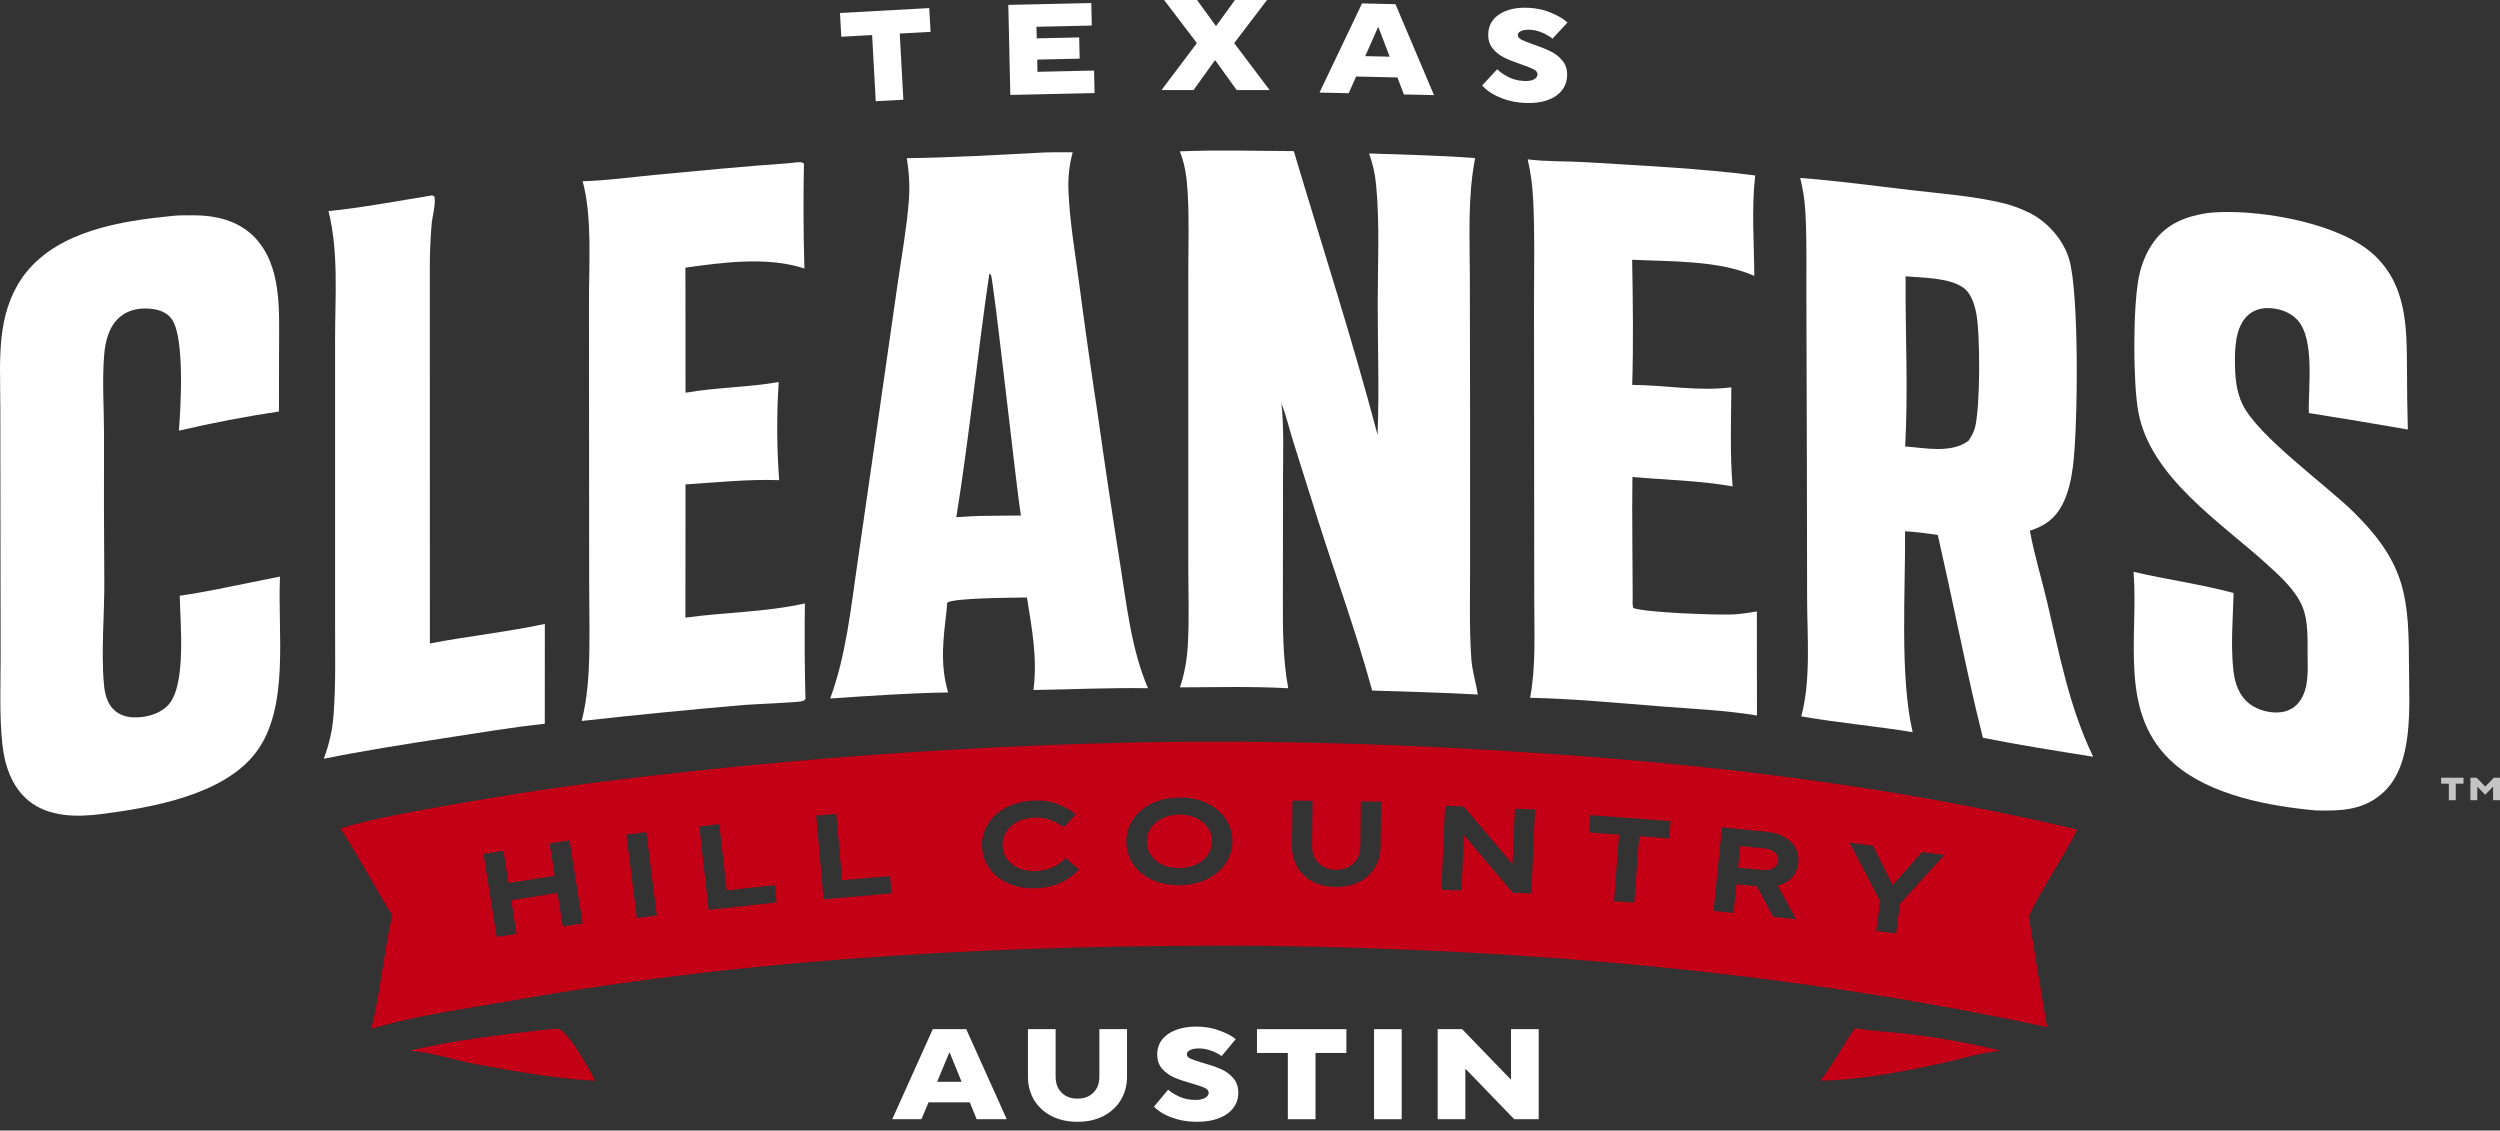 <svg xmlns="http://www.w3.org/2000/svg" width="272" height="123" viewBox="0 0 272 123" fill="none">
<rect x="0" y="0" width="272" height="123" fill="#333333" stroke="none"/>
<path fill-rule="evenodd" clip-rule="evenodd" d="M195.865 19.362C199.866 19.664 203.878 20.212 207.864 20.678C211.103 21.056 214.481 21.309 217.658 22.034C218.212 22.158 218.756 22.316 219.291 22.508C219.826 22.699 220.346 22.922 220.854 23.178C222.803 24.177 224.467 26.064 225.111 28.163C226.238 31.828 226.073 46.57 225.539 50.723C225.352 52.176 225.04 53.678 224.344 54.98C223.542 56.479 222.43 57.239 220.851 57.738C221.319 60.331 222.12 62.914 222.726 65.486C224.088 71.271 225.136 76.95 227.741 82.335C223.739 81.692 219.712 81.067 215.738 80.27L214.953 77.038C213.504 70.778 212.266 64.472 210.831 58.209C209.642 58.021 208.472 57.881 207.271 57.799C207.323 64.253 206.681 73.64 208.099 79.662C204.072 78.994 199.998 78.648 195.979 77.941C197.05 73.97 196.618 69.189 196.613 65.094L196.59 51.07L196.536 32.614C196.517 29.438 196.604 26.211 196.425 23.042C196.354 21.774 196.164 20.596 195.865 19.362ZM207.332 30.064C207.28 36.201 207.627 42.456 207.28 48.573C209.464 48.742 212.311 49.353 214.174 47.953C214.489 47.478 214.756 47.031 214.893 46.472C215.445 44.225 215.47 36.45 215.02 34.106C214.828 33.103 214.449 31.86 213.555 31.259C211.984 30.2 209.197 30.23 207.332 30.064Z" fill="#fff"/>
<path d="M128.371 16.469C132.485 16.291 136.648 16.426 140.767 16.441C143.822 26.707 147.152 36.964 149.88 47.318C150.066 42.607 149.895 37.807 149.896 33.088C149.896 28.802 150.131 24.348 149.717 20.087C149.601 18.883 149.359 17.835 148.958 16.695C152.806 16.828 156.655 16.91 160.496 17.197C159.681 21.368 159.906 25.628 159.918 29.857L159.943 44.146L159.946 61.336C159.949 64.761 159.844 68.267 160.08 71.682C160.171 72.999 160.58 74.265 160.788 75.564C156.962 75.347 153.12 75.261 149.291 75.13C147.601 68.93 145.392 62.845 143.439 56.723L140.668 47.925C140.247 46.573 139.924 45.187 139.422 43.863C139.707 46.597 139.595 49.393 139.592 52.14L139.579 64.811C139.577 68.214 139.539 71.517 140.159 74.882C136.25 74.663 132.291 74.774 128.377 74.786C128.892 73.257 129.147 71.752 129.238 70.142C129.398 67.297 129.285 64.401 129.286 61.548V29.786C129.285 26.849 129.395 23.87 129.219 20.939C129.125 19.377 128.948 17.932 128.371 16.469Z" fill="#fff"/>
<path d="M240.156 23.178C240.607 23.13 241.06 23.096 241.513 23.078C246.431 22.898 254.686 24.337 258.327 27.764C261.841 31.071 261.85 35.536 261.88 40.022C261.878 42.259 261.91 44.496 261.973 46.732C258.389 46.103 254.799 45.506 251.205 44.939C251.117 42.261 251.887 36.881 249.96 34.809C249.131 33.916 247.91 33.526 246.712 33.52C245.89 33.516 245.059 33.801 244.474 34.392C243.204 35.675 243.146 37.86 243.164 39.56C243.179 41.072 243.314 42.597 243.976 43.98C245.635 47.444 253.099 52.77 256.119 55.76C261.922 61.504 262.075 65.188 262.104 72.934C262.119 76.955 262.569 83.039 259.46 86.066C257.282 88.186 254.751 88.244 251.912 88.172C246.879 87.704 240.552 86.545 236.598 83.135C230.371 77.765 232.702 69.426 232.131 62.215C235.739 63.052 239.445 63.559 243.019 64.519C242.942 67.307 242.678 70.288 243.006 73.055C243.166 74.41 243.649 75.751 244.774 76.597C245.717 77.306 247.125 77.657 248.29 77.47C249.128 77.337 249.828 76.881 250.295 76.173C251.21 74.786 251.079 72.871 251.067 71.275C251.054 69.636 251.152 67.678 250.553 66.128C249.824 64.244 248.073 62.69 246.612 61.363C241.592 56.806 233.958 51.912 232.65 44.822C232.055 41.599 232.052 33.161 232.738 29.981C233.016 28.695 233.531 27.434 234.296 26.36C235.754 24.314 237.785 23.557 240.156 23.178Z" fill="#fff"/>
<path fill-rule="evenodd" clip-rule="evenodd" d="M112.808 16.631C114.1 16.54 115.415 16.577 116.711 16.57C116.313 18.03 116.187 19.365 116.253 20.877C116.391 24.027 116.919 27.197 117.342 30.319C117.995 35.279 118.696 40.232 119.446 45.177C120.208 50.587 121.018 55.989 121.875 61.385C122.595 65.875 123.095 70.679 124.903 74.879C120.751 74.808 116.591 75.01 112.439 75.075C112.887 71.585 112.28 68.441 111.731 65.008C110.394 65.038 103.721 65.032 103.05 65.58L103.014 66.154C102.653 69.33 102.23 72.219 103.156 75.338C98.891 75.404 94.582 75.711 90.326 75.995C92.046 71.309 92.561 66.273 93.276 61.355L95.603 45.244L97.671 30.814C98.099 27.863 98.638 24.879 98.878 21.907C99.008 20.302 98.91 18.798 98.663 17.209C103.36 17.155 108.115 16.876 112.808 16.631ZM107.637 29.78C106.345 38.59 105.458 47.488 104.047 56.274C105.193 56.191 106.329 56.12 107.479 56.121L111.071 56.087C110.611 53.329 108.086 30.262 107.809 29.885L107.637 29.78Z" fill="#fff"/>
<path d="M18.59 23.508C19.36 23.414 20.198 23.423 20.975 23.423C23.433 23.422 25.92 23.973 27.692 25.808C30.703 28.925 30.362 33.87 30.362 37.871L30.35 44.772C26.733 45.308 23.025 46.026 19.464 46.857C19.661 44.383 20.132 36.617 18.656 34.674C18.11 33.954 17.262 33.679 16.394 33.592C15.2 33.471 13.96 33.698 13.03 34.498C11.865 35.501 11.463 37.087 11.339 38.558C11.101 41.362 11.311 44.301 11.317 47.119C11.297 52.449 11.308 57.779 11.348 63.109C11.38 66.766 10.985 70.889 11.31 74.467C11.396 75.413 11.614 76.385 12.274 77.106C12.863 77.749 13.67 78.02 14.525 78.048C15.812 78.091 17.285 77.728 18.22 76.796C20.337 74.687 19.59 67.758 19.56 64.814C22.197 64.444 24.813 63.864 27.424 63.344L30.467 62.73C30.166 68.693 31.571 76.982 27.83 81.889C24.317 86.499 16.524 87.868 11.04 88.569C8.374 88.91 5.308 88.913 3.114 87.121C1.28 85.622 0.507 83.273 0.259 80.994C-0.077 77.897 0.07 74.675 0.069 71.56L0.036 44.232C0.035 41.494 -0.133 38.631 0.268 35.92C0.608 33.627 1.406 31.414 2.877 29.6C6.529 25.101 13.149 24.052 18.59 23.508Z" fill="#fff"/>
<path d="M166.214 17.338C168.29 17.602 170.45 17.519 172.544 17.649C178.651 18.028 184.903 18.304 190.967 19.093C190.553 22.632 190.845 26.451 190.869 30.019C187.036 28.302 181.716 28.465 177.576 28.262C177.66 32.783 177.72 37.359 177.584 41.878C181.217 41.897 184.727 42.603 188.371 42.14C188.346 45.716 188.209 49.356 188.507 52.922C184.928 52.279 181.227 52.221 177.607 51.896C177.548 56.336 177.632 60.788 177.638 65.23C177.614 65.569 177.618 65.821 177.699 66.152C179.041 66.651 186.489 66.909 188.23 66.862C189.22 66.835 190.174 66.691 191.147 66.521L191.157 77.846C187.723 77.274 184.162 77.129 180.69 76.854C175.966 76.48 171.218 76.026 166.479 75.917C167.114 72.498 166.929 68.897 166.927 65.431L166.899 33.118C166.897 29.318 167.002 25.483 166.806 21.688C166.728 20.195 166.551 18.794 166.214 17.338Z" fill="#fff"/>
<path d="M85.878 17.753C86.087 17.726 86.297 17.695 86.507 17.68C86.847 17.658 87.203 17.572 87.467 17.794C87.395 21.6 87.412 25.405 87.518 29.21C83.508 27.897 78.711 28.544 74.576 29.118L74.585 42.73C77.927 42.144 81.37 42.149 84.724 41.567C84.49 45.09 84.513 48.721 84.771 52.242C81.349 52.117 77.99 52.493 74.582 52.702L74.575 67.199C78.95 66.597 83.222 66.618 87.571 65.654C87.525 68.927 87.542 72.2 87.621 75.472L87.639 76.045C87.54 76.123 87.462 76.24 87.343 76.278C86.853 76.433 81.962 76.614 80.839 76.707C74.982 77.215 69.132 77.793 63.289 78.44C63.727 76.663 63.955 74.873 64.048 73.045C64.208 69.91 64.105 66.726 64.102 63.585L64.08 32.904C64.069 28.844 64.453 23.595 63.393 19.719C65.991 19.647 68.642 19.277 71.232 19.03C76.121 18.562 80.978 18.098 85.878 17.753Z" fill="#fff"/>
<path d="M46.712 21.313C47.102 21.242 46.916 21.217 47.27 21.383C47.427 22.294 47.029 23.514 46.955 24.465C46.827 26.05 46.763 27.638 46.763 29.229L46.771 70.009C50.922 69.206 55.143 68.766 59.279 67.887L59.272 78.749C55.612 79.135 51.967 79.754 48.33 80.314C43.959 80.99 39.556 81.672 35.222 82.554C35.528 81.761 35.771 80.948 35.953 80.118C36.135 79.287 36.252 78.447 36.306 77.598C36.535 74.428 36.456 71.23 36.457 68.054L36.457 36.888C36.456 32.325 36.861 27.415 35.739 22.97C39.41 22.593 43.067 21.899 46.712 21.313Z" fill="#fff"/>
<path d="M59.771 111.982C60.074 111.953 60.464 111.886 60.761 111.954C61.814 112.197 64.244 116.53 64.762 117.587C60.367 117.357 56.111 116.558 51.788 115.79C49.412 115.335 47.041 114.511 44.627 114.319C48.851 113.237 55.388 112.456 59.771 111.982Z" fill="#C40017"/>
<path d="M201.788 111.88C203.737 112.179 205.735 112.276 207.696 112.51C211.049 112.911 214.366 113.513 217.647 114.315C215.681 114.528 213.781 115.064 211.867 115.542C207.855 116.43 202.144 117.596 198.058 117.563C199.456 115.754 200.518 113.775 201.788 111.88Z" fill="#C40017"/>
<path d="M100.254 121.771H97.076L101.486 111.972H105.126L109.535 121.771H106.26L105.518 119.937H101.024L100.254 121.771ZM103.278 114.533L101.962 117.697H104.622L103.334 114.533H103.278Z" fill="#fff"/>
<path d="M117.231 122.051C116.158 122.051 115.211 121.841 114.39 121.421C113.578 120.992 112.948 120.408 112.5 119.671C112.061 118.924 111.842 118.085 111.842 117.151V111.972H114.852V117.151C114.852 117.861 115.066 118.434 115.496 118.873C115.925 119.312 116.503 119.531 117.231 119.531C117.959 119.531 118.538 119.312 118.967 118.873C119.397 118.434 119.611 117.861 119.611 117.151V111.972H122.621V117.151C122.621 118.085 122.397 118.924 121.949 119.671C121.51 120.408 120.881 120.992 120.059 121.421C119.247 121.841 118.305 122.051 117.231 122.051Z" fill="#fff"/>
<path d="M130.246 122.051C129.416 122.051 128.674 121.953 128.02 121.757C127.367 121.561 126.835 121.337 126.424 121.085C126.023 120.833 125.734 120.604 125.556 120.399L127.096 118.551C127.33 118.784 127.717 119.032 128.258 119.293C128.8 119.545 129.392 119.671 130.036 119.671C130.512 119.671 130.876 119.596 131.128 119.447C131.38 119.288 131.506 119.106 131.506 118.901C131.506 118.677 131.357 118.495 131.058 118.355C130.759 118.215 130.293 118.057 129.658 117.879C128.893 117.665 128.258 117.45 127.754 117.235C127.26 117.021 126.826 116.708 126.452 116.297C126.088 115.887 125.906 115.355 125.906 114.701C125.906 114.095 126.084 113.563 126.438 113.106C126.802 112.648 127.306 112.298 127.95 112.056C128.594 111.813 129.336 111.692 130.176 111.692C131.072 111.692 131.907 111.836 132.682 112.126C133.457 112.406 134.045 112.718 134.446 113.064L132.906 114.911C132.822 114.827 132.654 114.72 132.402 114.589C132.15 114.449 131.851 114.328 131.506 114.225C131.161 114.123 130.806 114.071 130.442 114.071C130.031 114.071 129.709 114.132 129.476 114.253C129.243 114.365 129.126 114.515 129.126 114.701C129.126 114.897 129.262 115.061 129.532 115.191C129.812 115.313 130.255 115.462 130.862 115.639C131.637 115.854 132.281 116.073 132.794 116.297C133.317 116.512 133.769 116.834 134.152 117.263C134.534 117.683 134.726 118.229 134.726 118.901C134.726 119.536 134.539 120.091 134.166 120.567C133.802 121.043 133.279 121.412 132.598 121.673C131.926 121.925 131.142 122.051 130.246 122.051Z" fill="#fff"/>
<path d="M143.126 121.771H140.117V114.561H136.757V111.972H146.486V114.561H143.126V121.771Z" fill="#fff"/>
<path d="M152.507 121.771H149.497V111.972H152.507V121.771Z" fill="#fff"/>
<path d="M159.43 121.771H156.42V111.972H159.08L164.358 117.431H164.4V111.972H167.41V121.771H164.75L159.472 116.311H159.43V121.771Z" fill="#fff"/>
<path d="M125.201 80.745C137.144 80.576 149.078 80.843 161.001 81.546C182.85 82.752 204.686 85.188 226.005 90.256C224.414 93.478 222.231 96.446 220.732 99.7C221.368 103.723 222.033 107.74 222.725 111.754C194.958 105.751 166.287 103.296 137.912 102.908C110.537 102.724 82.859 104.056 55.861 108.836C50.89 109.716 45.177 110.479 40.388 111.947C41.408 107.898 41.75 103.665 42.666 99.579C40.744 96.453 39.035 93.222 37.045 90.128C40.907 88.975 44.983 88.292 48.948 87.586C55.256 86.461 61.523 85.504 67.888 84.757C77.4 83.601 86.935 82.689 96.494 82.02C106.052 81.351 115.621 80.926 125.201 80.745ZM59.798 91.773L60.355 95.283L55.328 96.075L54.77 92.564L52.606 92.905L54.04 101.939L56.204 101.598L55.624 97.946L60.652 97.155L61.232 100.807L63.395 100.467L61.961 91.432L59.798 91.773ZM204.548 98.042L204.125 101.281L206.298 101.562L206.72 98.323L211.553 93.019L209.107 92.703L205.943 96.272L205.891 96.265L203.787 92.014L201.237 91.684L204.548 98.042ZM186.429 99.11L188.609 99.329L188.924 96.209L191.144 96.43L192.917 99.76L195.397 100.009L193.432 96.358C194.091 96.188 194.609 95.885 194.987 95.45C195.374 95.007 195.599 94.478 195.662 93.863C195.719 93.291 195.624 92.765 195.374 92.285C195.123 91.805 194.723 91.405 194.175 91.088C193.636 90.771 192.97 90.573 192.178 90.494L187.349 90.01L186.429 99.11ZM68.146 90.809L69.289 99.885L71.462 99.612L70.32 90.538L68.146 90.809ZM76.085 89.912L77.099 99.003L84.492 98.183L84.282 96.3L79.067 96.878L78.261 89.671L76.085 89.912ZM172.88 90.573L176.151 90.817L175.605 98.049L177.803 98.214L178.348 90.982L181.619 91.227L181.761 89.338L173.023 88.683L172.88 90.573ZM88.802 88.733L89.596 97.844L97.006 97.205L96.842 95.317L91.615 95.769L90.985 88.545L88.802 88.733ZM156.826 96.799L159.014 96.892L159.27 90.914L159.323 90.916L164.584 97.129L166.617 97.215L167.007 88.077L164.818 87.984L164.563 93.95L164.511 93.947L159.248 87.748L157.216 87.662L156.826 96.799ZM112.365 87.11C111.229 87.169 110.231 87.433 109.372 87.905C108.52 88.376 107.874 88.99 107.431 89.746C106.997 90.492 106.803 91.3 106.848 92.17C106.893 93.04 107.171 93.829 107.68 94.535C108.198 95.232 108.906 95.771 109.801 96.152C110.706 96.533 111.726 96.694 112.861 96.635C113.865 96.584 114.752 96.368 115.52 95.988C116.288 95.6 116.912 95.14 117.392 94.609L115.961 93.361C115.494 93.804 115.004 94.144 114.491 94.38C113.986 94.606 113.41 94.736 112.763 94.769C112.091 94.804 111.477 94.713 110.923 94.498C110.377 94.273 109.94 93.951 109.612 93.532C109.283 93.104 109.105 92.612 109.076 92.055C109.047 91.499 109.173 90.99 109.456 90.531C109.738 90.072 110.14 89.706 110.66 89.435C111.188 89.155 111.789 88.997 112.461 88.963C113.09 88.93 113.664 89.006 114.181 89.188C114.707 89.362 115.229 89.631 115.747 89.997L117.028 88.623C116.495 88.153 115.837 87.772 115.051 87.481C114.265 87.182 113.369 87.058 112.365 87.11ZM140.566 92.007C140.556 92.86 140.744 93.629 141.13 94.312C141.516 94.987 142.07 95.521 142.792 95.912C143.522 96.294 144.369 96.491 145.331 96.502C146.292 96.512 147.139 96.334 147.869 95.968C148.607 95.593 149.177 95.072 149.578 94.406C149.987 93.731 150.198 92.966 150.208 92.113L150.262 87.214L148.058 87.189L148.003 92.089C147.998 92.594 147.884 93.041 147.661 93.43C147.438 93.811 147.124 94.109 146.719 94.322C146.323 94.535 145.867 94.639 145.351 94.633C144.835 94.628 144.377 94.514 143.977 94.292C143.586 94.07 143.283 93.765 143.069 93.38C142.855 92.985 142.751 92.535 142.756 92.03L142.811 87.131L140.62 87.106L140.566 92.007ZM128.207 86.776C127.07 86.801 126.064 87.037 125.191 87.483C124.326 87.929 123.662 88.524 123.198 89.266C122.742 90 122.524 90.802 122.543 91.673C122.563 92.543 122.817 93.339 123.305 94.06C123.802 94.772 124.493 95.332 125.376 95.739C126.269 96.146 127.285 96.337 128.421 96.311C129.558 96.286 130.559 96.05 131.423 95.604C132.288 95.158 132.953 94.568 133.417 93.835C133.882 93.092 134.104 92.286 134.084 91.415C134.065 90.544 133.806 89.753 133.309 89.041C132.812 88.32 132.122 87.756 131.238 87.348C130.354 86.941 129.343 86.751 128.207 86.776ZM191.956 92.31C192.46 92.361 192.846 92.508 193.111 92.754C193.386 92.991 193.505 93.288 193.469 93.643C193.433 93.999 193.256 94.27 192.938 94.457C192.63 94.636 192.224 94.701 191.719 94.65L189.109 94.388L189.345 92.049L191.956 92.31ZM128.249 88.631C128.922 88.616 129.528 88.729 130.067 88.969C130.614 89.201 131.046 89.535 131.362 89.972C131.678 90.41 131.842 90.907 131.855 91.465C131.868 92.022 131.726 92.526 131.43 92.977C131.134 93.419 130.717 93.773 130.181 94.038C129.653 94.293 129.052 94.428 128.379 94.443C127.706 94.458 127.095 94.35 126.547 94.118C126.009 93.877 125.581 93.542 125.265 93.114C124.949 92.677 124.786 92.18 124.773 91.623C124.76 91.066 124.902 90.561 125.198 90.11C125.494 89.659 125.906 89.305 126.434 89.049C126.97 88.785 127.575 88.646 128.249 88.631Z" fill="#C40017"/>
<path d="M98.286 10.848L95.281 11.012L94.886 3.814L91.531 3.998L91.39 1.412L101.104 0.879L101.246 3.465L97.891 3.649L98.286 10.848Z" fill="#fff"/>
<path d="M119.09 10.125L109.923 10.33L109.704 0.533L118.731 0.331L118.786 2.78L112.768 2.915L112.796 4.174L117.415 4.071L117.466 6.38L112.848 6.484L112.878 7.813L119.036 7.676L119.09 10.125Z" fill="#fff"/>
<path d="M129.858 9.799H126.373L130.222 4.69L126.653 0L130.236 4.32755e-09L132.28 2.814H132.322L134.366 9.31425e-09L137.852 1.35235e-08L134.282 4.69L138.132 9.799H134.548L132.238 6.58H132.168L129.858 9.799Z" fill="#fff"/>
<path d="M146.739 10.142L143.562 10.072L148.189 0.373L151.828 0.454L156.018 10.349L152.743 10.276L152.042 8.426L147.55 8.326L146.739 10.142ZM149.924 2.974L148.537 6.108L151.197 6.167L149.98 2.975L149.924 2.974Z" fill="#fff"/>
<path d="M165.855 11.197C165.025 11.152 164.29 11.013 163.648 10.782C163.007 10.55 162.488 10.298 162.092 10.024C161.705 9.75 161.428 9.506 161.262 9.291L162.901 7.53C163.121 7.776 163.495 8.044 164.021 8.335C164.547 8.616 165.132 8.774 165.775 8.809C166.25 8.835 166.618 8.781 166.878 8.646C167.138 8.501 167.274 8.326 167.285 8.121C167.297 7.897 167.158 7.708 166.868 7.551C166.577 7.395 166.12 7.211 165.496 7C164.744 6.743 164.122 6.494 163.63 6.252C163.148 6.011 162.732 5.675 162.382 5.245C162.041 4.815 161.888 4.273 161.924 3.621C161.957 3.015 162.163 2.494 162.542 2.057C162.931 1.62 163.453 1.298 164.109 1.091C164.766 0.884 165.513 0.804 166.352 0.85C167.246 0.899 168.072 1.089 168.83 1.42C169.588 1.742 170.158 2.086 170.54 2.453L168.901 4.214C168.822 4.125 168.66 4.009 168.416 3.865C168.172 3.711 167.88 3.574 167.541 3.452C167.202 3.331 166.851 3.26 166.487 3.24C166.077 3.218 165.752 3.261 165.513 3.369C165.274 3.468 165.149 3.611 165.139 3.797C165.128 3.993 165.254 4.164 165.517 4.309C165.79 4.445 166.225 4.619 166.821 4.829C167.582 5.086 168.213 5.34 168.714 5.592C169.224 5.835 169.658 6.181 170.017 6.63C170.376 7.071 170.537 7.626 170.5 8.297C170.465 8.931 170.249 9.475 169.85 9.93C169.46 10.385 168.918 10.725 168.224 10.948C167.539 11.163 166.749 11.246 165.855 11.197Z" fill="#fff"/>
<path d="M267.188 87.065H266.435V85.263H265.595V84.615H268.028V85.263H267.188V87.065Z" fill="#C4C4C4"/>
<path d="M269.533 87.065H268.78V84.615H269.463L270.39 85.574H270.401L271.328 84.615H272V87.065H271.248V85.595H271.237L270.39 86.47L269.543 85.595H269.533V87.065Z" fill="#C4C4C4"/>
</svg>